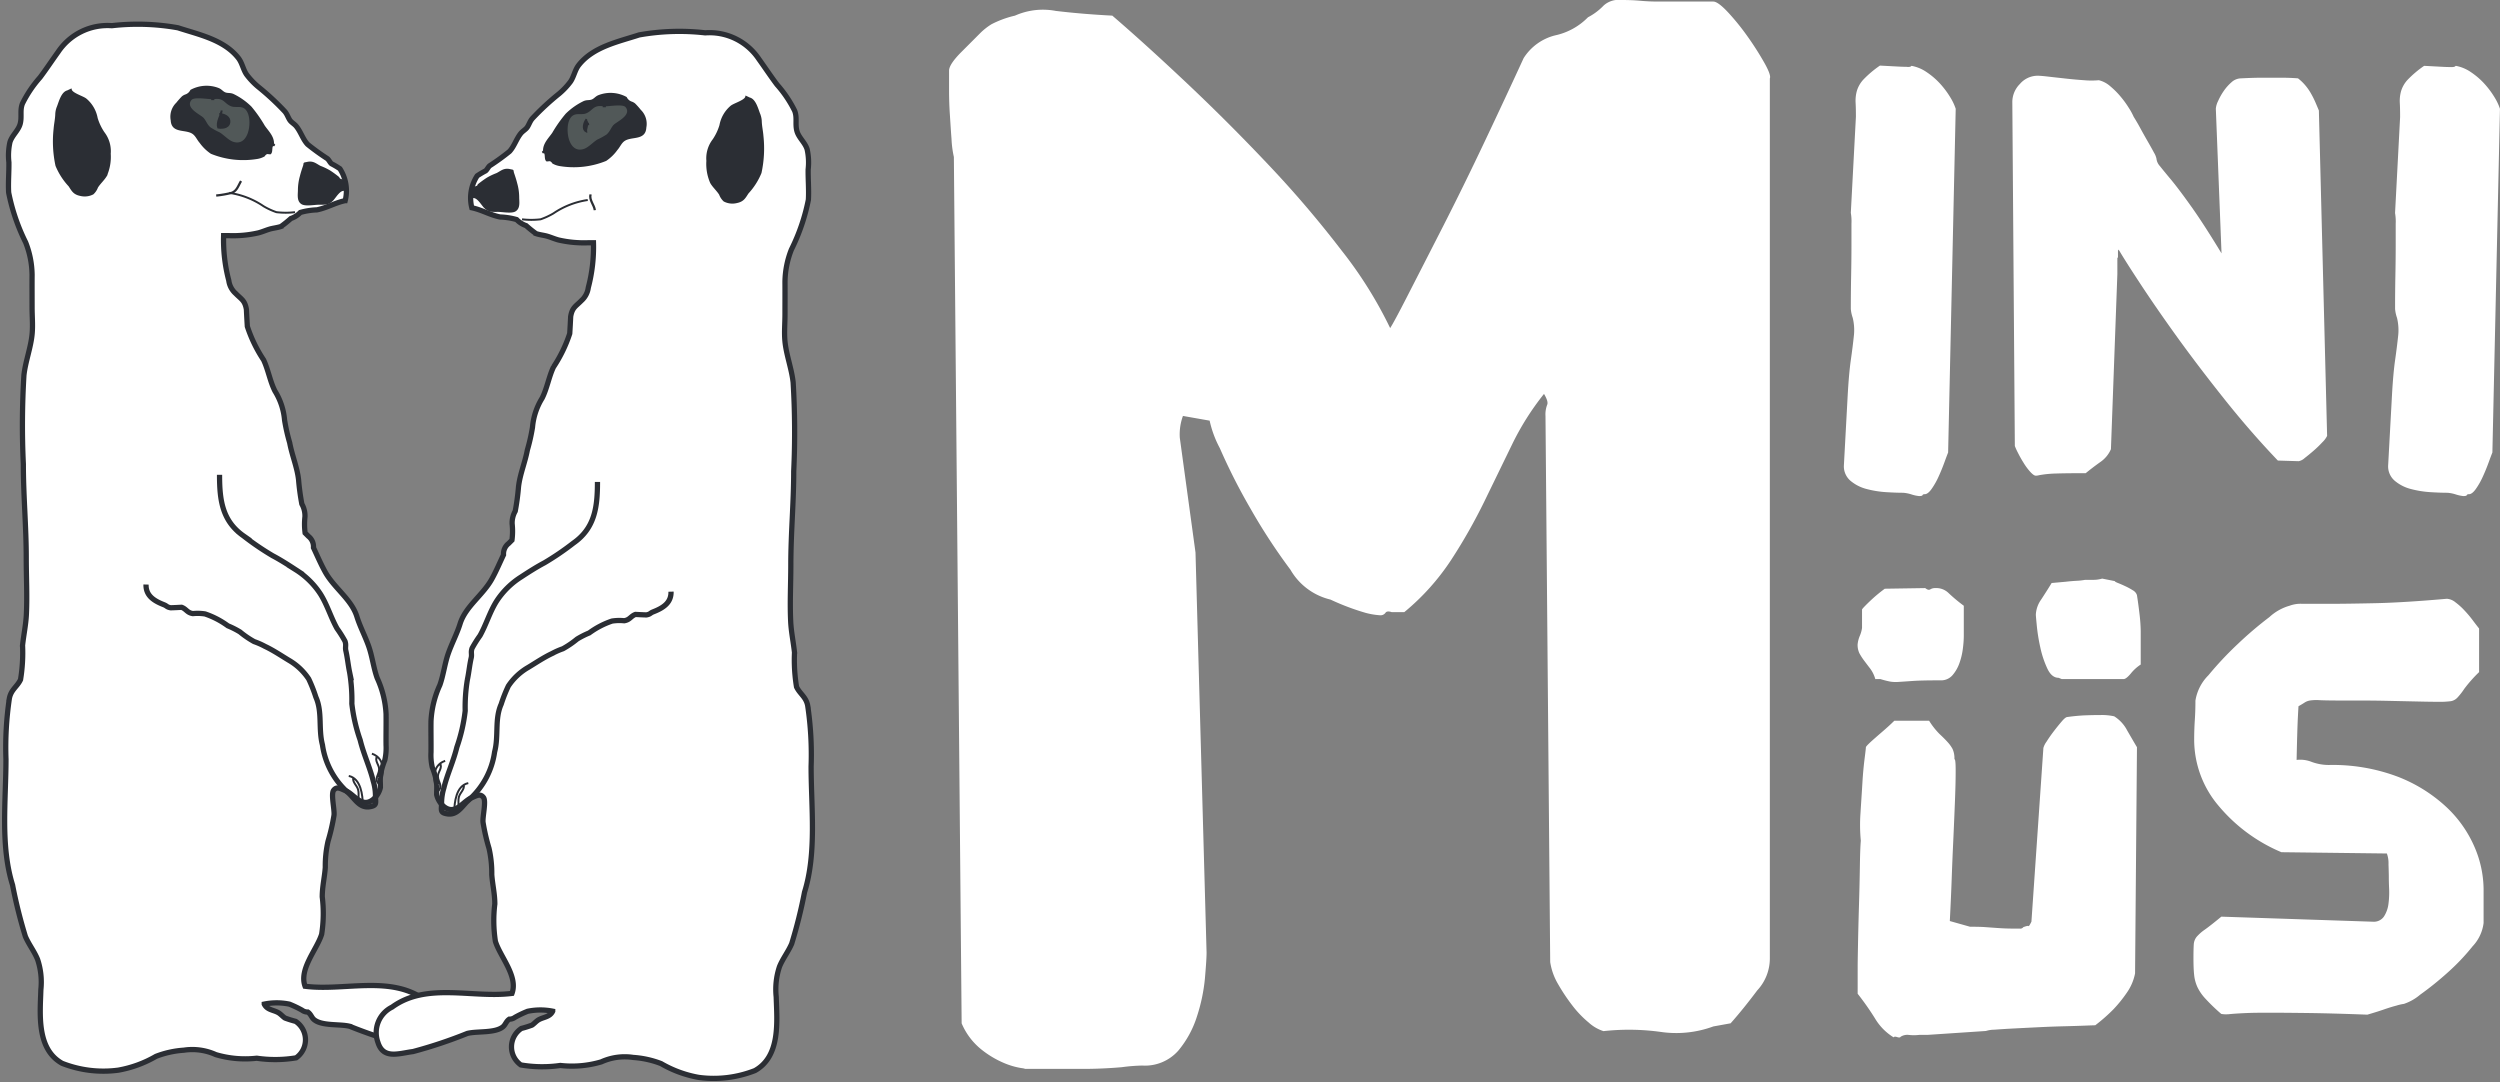 <svg xmlns="http://www.w3.org/2000/svg" xmlns:xlink="http://www.w3.org/1999/xlink" width="151.748" height="65.706" viewBox="0 0 151.748 65.706"><rect x="0" y="0" width="151.748" height="65.706" fill="#808080" stroke="none"/><defs><clipPath id="a"><path d="M0,28.435H151.748V-37.271H0Z" transform="translate(0 37.271)" fill="none"/></clipPath></defs><g transform="translate(0 37.271)"><g transform="translate(0 -37.271)" clip-path="url(#a)"><g transform="translate(112.758 35.121)"><path d="M5.361,2.639H9.12c.1,0,.249-.115.441-.346a2.543,2.543,0,0,1,.594-.536V-.275a9.849,9.849,0,0,0-.076-1.056Q10-2,9.925-2.461a.528.528,0,0,0-.249-.289A3.921,3.921,0,0,0,9.215-3c-.166-.078-.312-.141-.441-.192s-.192-.088-.192-.115l-.767-.153a1.87,1.87,0,0,1-.517.076H6.78a3.749,3.749,0,0,1-.518.058c-.217.012-.441.032-.67.058l-.844.076c-.2.333-.416.665-.633,1a1.718,1.718,0,0,0-.326.92q0,.077.058.672A11.072,11.072,0,0,0,4.056.7,5.974,5.974,0,0,0,4.48,1.987c.178.384.407.575.689.575Zm-11.008,0a5.438,5.438,0,0,0,.594.153,2.17,2.17,0,0,0,.518.019c.2-.012.492-.032.864-.058S-2.745,2.716-2,2.716a.912.912,0,0,0,.728-.309A2.261,2.261,0,0,0-.852,1.68,4.045,4.045,0,0,0-.642.8,6.312,6.312,0,0,0-.584.032V-1.811a9.867,9.867,0,0,1-.94-.786,1.07,1.07,0,0,0-.786-.287.541.541,0,0,0-.307.078c-.078.051-.18.025-.307-.078l-2.456.039a9.115,9.115,0,0,0-.709.575c-.167.153-.321.3-.46.441s-.212.226-.212.25V-.467a1.844,1.844,0,0,1-.134.48,1.771,1.771,0,0,0-.134.517,1.174,1.174,0,0,0,.115.557,3.8,3.8,0,0,0,.287.441c.116.153.236.314.365.48a1.961,1.961,0,0,1,.307.633Zm-1.38,19.1a16.553,16.553,0,0,1,1.054,1.5,3.35,3.35,0,0,0,1.132,1.149c.025-.051.1-.056.212-.018s.185.032.21-.019a.754.754,0,0,1,.46-.116,2.79,2.79,0,0,0,.691,0h.5L.758,24a1.762,1.762,0,0,1,.518-.078c.319-.025.723-.051,1.208-.076s1-.051,1.553-.078,1.068-.044,1.555-.056.894-.026,1.227-.039.524-.019.575-.019a10.391,10.391,0,0,0,1.112-.978,8.056,8.056,0,0,0,.806-1,3.047,3.047,0,0,0,.5-1.171l.115-13.73c-.153-.256-.353-.6-.594-1.017A2.2,2.2,0,0,0,8.545,4.9a3.442,3.442,0,0,0-.806-.078c-.333,0-.652.007-.959.019s-.665.044-1.074.1c-.078,0-.192.09-.346.27s-.314.377-.48.594-.314.428-.441.633a1.18,1.18,0,0,0-.192.383L3.521,17.366c-.1.2-.16.294-.173.268s-.1-.012-.25.039a.159.159,0,0,0-.1.058.232.232,0,0,1-.173.056c-.46,0-.806-.005-1.035-.018s-.428-.026-.594-.039l-.538-.039c-.192-.012-.48-.019-.864-.019l-1.227-.346q.077-1.494.116-2.607t.1-2.4q.058-1.283.1-2.378t.039-1.782c0-.46-.026-.677-.076-.652a1.352,1.352,0,0,0-.116-.633,2.121,2.121,0,0,0-.307-.421c-.127-.141-.287-.3-.48-.48a4.429,4.429,0,0,1-.633-.806H-4.8c-.153.153-.333.319-.538.5s-.4.346-.575.5-.326.287-.441.4-.173.185-.173.212c0,.051-.026.28-.078.689s-.1.9-.134,1.477-.076,1.183-.115,1.821a10.124,10.124,0,0,0,.019,1.687q-.04.423-.058,1.611t-.058,2.456q-.037,1.264-.056,2.32c-.014.7-.019,1.105-.019,1.208Zm22.5,1.246c.1-.012.242-.025.421-.037s.421-.026.728-.039.755-.019,1.343-.019,1.361.007,2.32.019,2.167.044,3.625.1q.651-.19,1.035-.326c.256-.088.506-.166.749-.229a2.872,2.872,0,0,1,.441-.1,2.978,2.978,0,0,0,.978-.555,18.761,18.761,0,0,0,1.648-1.324,12.977,12.977,0,0,0,1.534-1.61,2.5,2.5,0,0,0,.672-1.419V15.372a6.585,6.585,0,0,0-.555-2.551,7.245,7.245,0,0,0-1.726-2.435,9.194,9.194,0,0,0-2.935-1.823,11.183,11.183,0,0,0-4.18-.709,3.041,3.041,0,0,1-1.054-.192,1.859,1.859,0,0,0-.9-.115q.04-1.88.078-2.609c.025-.485.039-.7.039-.651.178-.1.307-.18.383-.231a.839.839,0,0,1,.307-.115,2.8,2.8,0,0,1,.613-.019c.282.012.716.019,1.3.019h1.035c.538,0,1.125.005,1.765.019L26.958,4c.575.014.989.019,1.246.019a5.118,5.118,0,0,0,.786-.039.716.716,0,0,0,.383-.21,3.9,3.9,0,0,0,.421-.538,8.221,8.221,0,0,1,.9-1.015V-.429c-.1-.129-.231-.294-.384-.5a6.848,6.848,0,0,0-.5-.594,3.921,3.921,0,0,0-.555-.5.911.911,0,0,0-.518-.212q-2.607.23-4.333.268t-2.8.039H19.977a1.928,1.928,0,0,0-.786.115,3.03,3.03,0,0,0-1.227.691A22.336,22.336,0,0,0,16.046.511a20.575,20.575,0,0,0-1.784,1.9,2.792,2.792,0,0,0-.786,1.535q0,.613-.037,1.169T13.4,6.283a6.2,6.2,0,0,0,1.495,4.065,10.019,10.019,0,0,0,3.8,2.8l6.4.078a1.682,1.682,0,0,1,.1.651c.012.36.019.613.019.769,0,.178.005.421.019.728a5.253,5.253,0,0,1-.039.9,1.846,1.846,0,0,1-.268.767.739.739,0,0,1-.672.326l-9.206-.307c-.434.358-.767.621-1,.786a2.653,2.653,0,0,0-.5.441.812.812,0,0,0-.173.46c-.012.18-.019.46-.019.844s.012.709.039.978a2.369,2.369,0,0,0,.192.747,2.787,2.787,0,0,0,.5.728,11.132,11.132,0,0,0,.957.92,1.593,1.593,0,0,0,.423.019" transform="translate(7.027 3.459)" fill="#fff"/></g><g transform="translate(57.609 0)"><path d="M.33,26.881A4.058,4.058,0,0,0,1.569,28.5a5.794,5.794,0,0,0,1.38.809,4.507,4.507,0,0,0,1,.286c.252.033.286.048.1.048H7.189a27.76,27.76,0,0,0,2.858-.1,10.8,10.8,0,0,1,1.239-.1,2.7,2.7,0,0,0,2.191-.9,6.091,6.091,0,0,0,1.142-2.1,10.616,10.616,0,0,0,.478-2.286c.062-.73.1-1.253.1-1.573L14.525-1.7l-.952-6.955a3.243,3.243,0,0,1,.19-1.333l1.62.286A6.41,6.41,0,0,0,16-8.035,36.026,36.026,0,0,0,17.86-4.368,35.476,35.476,0,0,0,20.289-.652a3.826,3.826,0,0,0,2.429,1.811,14.567,14.567,0,0,0,2.144.809,4.577,4.577,0,0,0,.857.143.371.371,0,0,0,.333-.143c.063-.1.19-.109.381-.048H27.2a14.2,14.2,0,0,0,2.858-3.191,33.106,33.106,0,0,0,2-3.526q.857-1.761,1.668-3.429a16.331,16.331,0,0,1,1.953-3.1c.19.319.252.541.19.666a1.619,1.619,0,0,0-.1.668l.286,33.153a3.715,3.715,0,0,0,.476,1.335,11.329,11.329,0,0,0,.857,1.287,6.265,6.265,0,0,0,1,1.047,2.458,2.458,0,0,0,.9.524,14.086,14.086,0,0,1,3.478.048,6.513,6.513,0,0,0,3.191-.333l1.049-.19q.762-.857,1.618-2a2.85,2.85,0,0,0,.763-1.906V-30.472c.062-.127-.048-.444-.335-.954a18.256,18.256,0,0,0-1-1.571,14.451,14.451,0,0,0-1.19-1.477q-.621-.666-.906-.666H42.631q-.574,0-1.1-.048c-.349-.032-.747-.048-1.19-.048A1.336,1.336,0,0,0,39.3-34.9a3.662,3.662,0,0,1-.952.714,3.957,3.957,0,0,1-2,1.1,3.175,3.175,0,0,0-1.906,1.38q-1.05,2.287-2.334,5t-2.524,5.146q-1.24,2.428-2.144,4.19c-.6,1.178-.97,1.858-1.1,2.049a25.283,25.283,0,0,0-2.953-4.716,65.251,65.251,0,0,0-4.43-5.192Q16.525-27.805,14-30.186t-4.525-4.1q-1.811-.093-3.429-.286a4.173,4.173,0,0,0-2.479.286,6.056,6.056,0,0,0-1.428.524,3.837,3.837,0,0,0-.668.524q-.381.383-1.142,1.144c-.509.509-.762.89-.762,1.144v1.19c0,.476.014.97.048,1.477s.062,1,.1,1.476a6.255,6.255,0,0,0,.143,1.1Z" transform="translate(0.432 35.235)" fill="#fff"/></g><g transform="translate(111.922 3.985)"><path d="M0,10.506a1.15,1.15,0,0,0,.4.92,2.453,2.453,0,0,0,.978.5,6.141,6.141,0,0,0,1.19.192q.611.037,1.035.037a2.193,2.193,0,0,1,.5.1,2.193,2.193,0,0,0,.46.1c.127,0,.2-.019.212-.056s.056-.058.134-.058c.127,0,.268-.109.421-.326a4.461,4.461,0,0,0,.421-.747c.129-.282.243-.562.346-.844s.178-.485.231-.613l.46-20.864a3.233,3.233,0,0,0-.326-.691,5.274,5.274,0,0,0-.613-.823,4.432,4.432,0,0,0-.825-.71,2.36,2.36,0,0,0-.92-.383.308.308,0,0,1-.078.056A.7.7,0,0,1,3.8-13.7c-.129,0-.314-.005-.557-.019l-1.054-.056a6.419,6.419,0,0,0-1,.843,1.763,1.763,0,0,0-.4.691,2.223,2.223,0,0,0-.078.709c.014.243.019.532.019.864L.421-4.835a2.968,2.968,0,0,1,.039.652v1.342q0,.807-.019,1.8T.421,1a2.206,2.206,0,0,0,.116.536A3.15,3.15,0,0,1,.613,2.568Q.537,3.295.421,4.1C.346,4.637.28,5.355.231,6.249Zm11.8.594c.051-.012.16-.032.326-.056a6.917,6.917,0,0,1,.767-.058c.346-.012.85-.019,1.516-.019h.268q.42-.344.881-.672a1.824,1.824,0,0,0,.652-.786L16.6-1.115v-.959c0-.025.005-.039.018-.039s.019-.018.019-.056v-.384c0,.014.012-.005.039-.056Q17.055-1.959,18-.521t2.242,3.242q1.3,1.8,2.877,3.778t3.223,3.7l1.264.039a.745.745,0,0,0,.365-.192c.166-.127.346-.275.538-.441a6.793,6.793,0,0,0,.536-.518,1.369,1.369,0,0,0,.287-.384l-.5-19.752c-.053-.127-.122-.293-.212-.5a5.43,5.43,0,0,0-.307-.6,3.2,3.2,0,0,0-.384-.517A2.925,2.925,0,0,0,27.565-13c-.307-.025-.659-.039-1.056-.039h-1.13c-.36,0-.781.014-1.266.039a.87.87,0,0,0-.576.229,2.817,2.817,0,0,0-.48.538,3.7,3.7,0,0,0-.344.613,1.3,1.3,0,0,0-.136.46l.346,8.783Q21.85-4.145,21.1-5.2T19.875-6.83c-.321-.383-.55-.665-.691-.843a.8.8,0,0,1-.212-.46,1.191,1.191,0,0,0-.153-.365c-.1-.192-.224-.409-.363-.652s-.287-.5-.441-.786-.294-.524-.423-.728A3.987,3.987,0,0,0,17.3-11.2a5.831,5.831,0,0,0-.5-.689,4.879,4.879,0,0,0-.633-.633,1.644,1.644,0,0,0-.689-.365,5.075,5.075,0,0,1-.9,0c-.37-.025-.74-.058-1.111-.1s-.718-.078-1.037-.116-.543-.056-.672-.056a1.417,1.417,0,0,0-1.074.5,1.556,1.556,0,0,0-.46,1.074l.153,20.9a3.923,3.923,0,0,0,.192.421c.1.2.217.409.346.613a3.588,3.588,0,0,0,.4.538c.141.153.25.229.326.229A.572.572,0,0,0,11.8,11.1m21.236-.594a1.15,1.15,0,0,0,.4.92,2.453,2.453,0,0,0,.978.5,6.141,6.141,0,0,0,1.19.192q.611.037,1.035.037a2.193,2.193,0,0,1,.5.1,2.193,2.193,0,0,0,.46.1c.127,0,.2-.019.212-.056s.056-.058.134-.058c.127,0,.268-.109.421-.326a4.461,4.461,0,0,0,.421-.747c.129-.282.243-.562.346-.844s.178-.485.231-.613l.46-20.864a3.322,3.322,0,0,0-.326-.691,5.274,5.274,0,0,0-.613-.823,4.432,4.432,0,0,0-.825-.71,2.36,2.36,0,0,0-.92-.383.308.308,0,0,1-.078.056.7.7,0,0,1-.229.019c-.129,0-.314-.005-.557-.019l-1.054-.056a6.419,6.419,0,0,0-1,.843,1.763,1.763,0,0,0-.4.691,2.223,2.223,0,0,0-.078.709c.014.243.019.532.019.864l-.307,5.83a2.969,2.969,0,0,1,.039.652v1.342q0,.807-.019,1.8T33.458,1a2.206,2.206,0,0,0,.116.536,3.15,3.15,0,0,1,.076,1.037q-.077.727-.192,1.534c-.076.536-.141,1.253-.19,2.147Z" transform="translate(0 13.771)" fill="#fff"/></g><g transform="translate(0.281 1.475)"><path d="M5.9,5.552a6.856,6.856,0,0,0,1.765-.169c.227-.06.437-.153.663-.222.208-.065.481-.088.709-.167a6.891,6.891,0,0,0,.6-.483,1.442,1.442,0,0,0,.575-.367,4.169,4.169,0,0,1,1-.157c.626-.125,1.088-.425,1.721-.561a2.462,2.462,0,0,0-.321-1.937,5.184,5.184,0,0,0-.506-.3c-.088-.063-.16-.231-.252-.31a13.629,13.629,0,0,1-1.2-.867c-.291-.309-.413-.758-.691-1.1-.1-.125-.263-.217-.358-.331-.123-.148-.19-.409-.349-.58A15.694,15.694,0,0,0,7.646-3.49a4.4,4.4,0,0,1-.7-.739c-.213-.314-.266-.71-.506-1.012-.883-1.112-2.413-1.416-3.66-1.825a13.9,13.9,0,0,0-4.011-.127,3.605,3.605,0,0,0-3.265,1.6c-.376.522-.709,1.028-1.093,1.541A7.153,7.153,0,0,0-6.658-2.464c-.167.423-.018.814-.141,1.245-.115.4-.488.682-.617,1.095A3.706,3.706,0,0,0-7.48,1.1c.009.608-.049,1.231-.014,1.837a11.986,11.986,0,0,0,1.03,3.023,5.491,5.491,0,0,1,.391,1.964c-.005.658,0,1.315,0,1.973,0,.527.051,1.075.005,1.6-.074.839-.405,1.675-.5,2.528a50.529,50.529,0,0,0-.035,5.4c0,1.911.176,3.771.176,5.682,0,1.132.062,2.283.009,3.413-.028.635-.164,1.266-.233,1.9A10.039,10.039,0,0,1-6.773,32.5c-.2.428-.578.606-.679,1.146a20.231,20.231,0,0,0-.206,3.683c0,2.5-.346,5.241.4,7.637a29.842,29.842,0,0,0,.779,3.124c.208.485.543.906.74,1.393a4.34,4.34,0,0,1,.2,1.833c-.046,1.49-.27,3.6,1.287,4.474a6.84,6.84,0,0,0,3.413.416,6.953,6.953,0,0,0,2.286-.837,5.746,5.746,0,0,1,1.692-.375,3.441,3.441,0,0,1,1.937.268,6.271,6.271,0,0,0,2.489.219,7.738,7.738,0,0,0,2.389-.023,1.343,1.343,0,0,0-.03-2.214,6.608,6.608,0,0,1-.64-.2c-.1-.056-.264-.238-.388-.314-.3-.185-.7-.167-.876-.534A3.814,3.814,0,0,1,9.55,52.2a6.648,6.648,0,0,1,.758.361.577.577,0,0,0,.356.118c.194.134.227.337.386.465.485.393,1.56.249,2.161.4a27.875,27.875,0,0,0,3.295,1.1c.88.115,1.807.485,2.13-.562a1.725,1.725,0,0,0-.862-2.137c-2.1-1.532-4.9-.525-7.276-.832-.383-1.042.718-2.225,1.007-3.159a8.205,8.205,0,0,0,.035-2.269c0-.622.141-1.174.185-1.784a6.77,6.77,0,0,1,.167-1.592,12.464,12.464,0,0,0,.361-1.567c.048-.317-.2-1.294-.021-1.527.2-.256.418-.093.726.028.4.159.765.721,1.227.712.435-.009.809-.511.885-.908,0-.194-.005-.388-.018-.582a4.249,4.249,0,0,1,.284-1.072,3.315,3.315,0,0,0,.078-.917c-.007-.629.009-1.259,0-1.89a5.938,5.938,0,0,0-.541-2.186c-.226-.633-.293-1.3-.52-1.941-.219-.615-.522-1.181-.709-1.781-.331-1.065-1.4-1.742-1.944-2.747-.256-.465-.471-.971-.693-1.44A.8.8,0,0,0,10.7,23.8l-.2-.2a4.125,4.125,0,0,1-.009-.989,1.47,1.47,0,0,0-.189-.77,14.278,14.278,0,0,1-.2-1.483c-.088-.76-.4-1.484-.538-2.234a11.47,11.47,0,0,1-.31-1.372,3.984,3.984,0,0,0-.585-1.768c-.3-.592-.407-1.294-.691-1.892a8.417,8.417,0,0,1-.985-2.031q-.032-.516-.056-1.03c-.093-.557-.312-.619-.649-.966a1.276,1.276,0,0,1-.421-.793,9.622,9.622,0,0,1-.314-2.72Z" transform="translate(7.739 7.277)" fill="#fff"/></g><g transform="translate(0.281 1.475)"><path d="M5.9,5.552a6.856,6.856,0,0,0,1.765-.169c.227-.06.437-.153.663-.222.208-.065.481-.088.709-.167a6.891,6.891,0,0,0,.6-.483,1.442,1.442,0,0,0,.575-.367,4.169,4.169,0,0,1,1-.157c.626-.125,1.088-.425,1.721-.561a2.462,2.462,0,0,0-.321-1.937,5.184,5.184,0,0,0-.506-.3c-.088-.063-.16-.231-.252-.31a13.629,13.629,0,0,1-1.2-.867c-.291-.309-.413-.758-.691-1.1-.1-.125-.263-.217-.358-.331-.123-.148-.19-.409-.349-.58A15.694,15.694,0,0,0,7.646-3.49a4.4,4.4,0,0,1-.7-.739c-.213-.314-.266-.71-.506-1.012-.883-1.112-2.413-1.416-3.66-1.825a13.9,13.9,0,0,0-4.011-.127,3.605,3.605,0,0,0-3.265,1.6c-.376.522-.709,1.028-1.093,1.541A7.153,7.153,0,0,0-6.658-2.464c-.167.423-.018.814-.141,1.245-.115.4-.488.682-.617,1.095A3.706,3.706,0,0,0-7.48,1.1c.009.608-.049,1.231-.014,1.837a11.986,11.986,0,0,0,1.03,3.023,5.491,5.491,0,0,1,.391,1.964c-.005.658,0,1.315,0,1.973,0,.527.051,1.075.005,1.6-.074.839-.405,1.675-.5,2.528a50.529,50.529,0,0,0-.035,5.4c0,1.911.176,3.771.176,5.682,0,1.132.062,2.283.009,3.413-.028.635-.164,1.266-.233,1.9A10.039,10.039,0,0,1-6.773,32.5c-.2.428-.578.606-.679,1.146a20.231,20.231,0,0,0-.206,3.683c0,2.5-.346,5.241.4,7.637a29.842,29.842,0,0,0,.779,3.124c.208.485.543.906.74,1.393a4.34,4.34,0,0,1,.2,1.833c-.046,1.49-.27,3.6,1.287,4.474a6.84,6.84,0,0,0,3.413.416,6.953,6.953,0,0,0,2.286-.837,5.746,5.746,0,0,1,1.692-.375,3.441,3.441,0,0,1,1.937.268,6.271,6.271,0,0,0,2.489.219,7.738,7.738,0,0,0,2.389-.023,1.343,1.343,0,0,0-.03-2.214,6.608,6.608,0,0,1-.64-.2c-.1-.056-.264-.238-.388-.314-.3-.185-.7-.167-.876-.534A3.814,3.814,0,0,1,9.55,52.2a6.648,6.648,0,0,1,.758.361.577.577,0,0,0,.356.118c.194.134.227.337.386.465.485.393,1.56.249,2.161.4a27.875,27.875,0,0,0,3.295,1.1c.88.115,1.807.485,2.13-.562a1.725,1.725,0,0,0-.862-2.137c-2.1-1.532-4.9-.525-7.276-.832-.383-1.042.718-2.225,1.007-3.159a8.205,8.205,0,0,0,.035-2.269c0-.622.141-1.174.185-1.784a6.77,6.77,0,0,1,.167-1.592,12.464,12.464,0,0,0,.361-1.567c.048-.317-.2-1.294-.021-1.527.2-.256.418-.093.726.028.4.159.765.721,1.227.712.435-.009.809-.511.885-.908,0-.194-.005-.388-.018-.582a4.249,4.249,0,0,1,.284-1.072,3.315,3.315,0,0,0,.078-.917c-.007-.629.009-1.259,0-1.89a5.938,5.938,0,0,0-.541-2.186c-.226-.633-.293-1.3-.52-1.941-.219-.615-.522-1.181-.709-1.781-.331-1.065-1.4-1.742-1.944-2.747-.256-.465-.471-.971-.693-1.44A.8.8,0,0,0,10.7,23.8l-.2-.2a4.125,4.125,0,0,1-.009-.989,1.47,1.47,0,0,0-.189-.77,14.278,14.278,0,0,1-.2-1.483c-.088-.76-.4-1.484-.538-2.234a11.47,11.47,0,0,1-.31-1.372,3.984,3.984,0,0,0-.585-1.768c-.3-.592-.407-1.294-.691-1.892a8.417,8.417,0,0,1-.985-2.031q-.032-.516-.056-1.03c-.093-.557-.312-.619-.649-.966a1.276,1.276,0,0,1-.421-.793,9.622,9.622,0,0,1-.314-2.72Z" transform="translate(7.739 7.277)" fill="none" stroke="#2b2e34" stroke-width="0.319"/></g><g transform="translate(3.276 5.452)"><path d="M.357.04C.02.12-.126.717-.23.978a1.283,1.283,0,0,0-.1.464c-.011.3-.078.58-.1.878A6.965,6.965,0,0,0-.317,4.545,4.064,4.064,0,0,0,.47,5.768c.176.264.264.478.661.559a1.069,1.069,0,0,0,.758-.085,1,1,0,0,0,.259-.391c.157-.247.386-.446.536-.693a2.822,2.822,0,0,0,.234-1.331,1.838,1.838,0,0,0-.379-1.28,3.248,3.248,0,0,1-.414-.876A1.95,1.95,0,0,0,1.459.525C1.268.374.607.192.554-.053Z" transform="translate(0.468 0.053)" fill="#2b2e34"/></g><g transform="translate(3.276 5.452)"><path d="M.357.04C.02.12-.126.717-.23.978a1.283,1.283,0,0,0-.1.464c-.011.3-.078.58-.1.878A6.965,6.965,0,0,0-.317,4.545,4.064,4.064,0,0,0,.47,5.768c.176.264.264.478.661.559a1.069,1.069,0,0,0,.758-.085,1,1,0,0,0,.259-.391c.157-.247.386-.446.536-.693a2.822,2.822,0,0,0,.234-1.331,1.838,1.838,0,0,0-.379-1.28,3.248,3.248,0,0,1-.414-.876A1.95,1.95,0,0,0,1.459.525C1.268.374.607.192.554-.053Z" transform="translate(0.468 0.053)" fill="none" stroke="#2b2e34" stroke-width="0.12"/></g><g transform="translate(18.133 9.868)"><path d="M1.058.411A6.45,6.45,0,0,0,.5,0,3.7,3.7,0,0,0-.088-.282C-.36-.421-.513-.6-.871-.518c-.242.053-.127-.009-.2.206-.06.175-.136.407-.183.6a3.139,3.139,0,0,0-.122.848c0,.259-.078.649.2.806.22.125.762.018,1.022.018.361,0,.555.03.811-.231.166-.171.405-.619.695-.61C1.408.855,1.4.525,1.077.493L1.058.411" transform="translate(1.386 0.538)" fill="#2b2e34"/></g><g transform="translate(18.133 9.868)"><path d="M1.058.411A6.45,6.45,0,0,0,.5,0,3.7,3.7,0,0,0-.088-.282C-.36-.421-.513-.6-.871-.518c-.242.053-.127-.009-.2.206-.06.175-.136.407-.183.6a3.139,3.139,0,0,0-.122.848c0,.259-.078.649.2.806.22.125.762.018,1.022.018.361,0,.555.03.811-.231.166-.171.405-.619.695-.61C1.408.855,1.4.525,1.077.493L1.058.411" transform="translate(1.386 0.538)" fill="none" stroke="#2b2e34" stroke-width="0.12"/></g><g transform="translate(10.416 5.265)"><path d="M2.664,1.5c.018-.427-.331-.751-.55-1.068A8.021,8.021,0,0,0,1.306-.721,3.991,3.991,0,0,0,.252-1.465c-.183-.088-.33-.035-.5-.1s-.245-.21-.434-.275a1.972,1.972,0,0,0-1.622.111.584.584,0,0,1-.31.282.64.64,0,0,0-.206.108,4.533,4.533,0,0,0-.342.384A1.125,1.125,0,0,0-3.485.076c.035.737.813.476,1.266.753.227.139.312.391.476.575a2.614,2.614,0,0,0,.665.649,5.157,5.157,0,0,0,2.762.31,1.279,1.279,0,0,0,.43-.145A.379.379,0,0,1,2.3,2.061c.063.005.127.011.19.018.143-.109-.023-.585.268-.485Z" transform="translate(3.492 1.964)" fill="#2b2e34"/></g><g transform="translate(10.416 5.265)"><path d="M2.664,1.5c.018-.427-.331-.751-.55-1.068A8.021,8.021,0,0,0,1.306-.721,3.991,3.991,0,0,0,.252-1.465c-.183-.088-.33-.035-.5-.1s-.245-.21-.434-.275a1.972,1.972,0,0,0-1.622.111.584.584,0,0,1-.31.282.64.64,0,0,0-.206.108,4.533,4.533,0,0,0-.342.384A1.125,1.125,0,0,0-3.485.076c.035.737.813.476,1.266.753.227.139.312.391.476.575a2.614,2.614,0,0,0,.665.649,5.157,5.157,0,0,0,2.762.31,1.279,1.279,0,0,0,.43-.145A.379.379,0,0,1,2.3,2.061c.063.005.127.011.19.018.143-.109-.023-.585.268-.485Z" transform="translate(3.492 1.964)" fill="none" stroke="#2b2e34" stroke-width="0.12"/></g><g transform="translate(8.86 28.821)"><path d="M1.933,0c0,1.525.157,2.8,1.461,3.711a16.65,16.65,0,0,0,1.763,1.2c.48.254.945.552,1.4.85a4.88,4.88,0,0,1,1.5,1.474c.42.668.629,1.417,1.008,2.094a7.331,7.331,0,0,1,.481.765c.09.257,0,.361.055.591.1.442.136.866.229,1.31a10.17,10.17,0,0,1,.134,1.9A10.246,10.246,0,0,0,10.47,16.1c.21.862.587,1.652.788,2.473a3.184,3.184,0,0,1,.139.876c0,.46.125.628-.353.7-.654.1-.931-.564-1.384-.922A4.781,4.781,0,0,1,8.18,16.392c-.257-.984.007-1.987-.4-2.9a8.874,8.874,0,0,0-.434-1.1,3.609,3.609,0,0,0-1.215-1.141c-.462-.28-.936-.6-1.433-.834a4.583,4.583,0,0,0-.666-.294,5.631,5.631,0,0,1-.859-.587,5.252,5.252,0,0,0-.737-.372,5.076,5.076,0,0,0-1.38-.719,2.893,2.893,0,0,0-.74-.021c-.353-.051-.393-.275-.686-.383-.22.012-.441.023-.659.03-.25-.041-.219-.109-.418-.187-.6-.234-1.1-.547-1.082-1.225" transform="translate(2.533)" fill="none" stroke="#2b2e34" stroke-width="0.319"/></g><g transform="translate(21.17 47.1)"><path d="M0,0C.74.15.848,1.186.85,1.74.441,1.484.668,1.2.566.83.492.566.215.384.273.1L.279.259" fill="none" stroke="#2b2e34" stroke-width="0.12"/></g><g transform="translate(22.574 45.747)"><path d="M0,0C.9.314.679,1.347.492,1.886.056,1.546.444,1.315.439.936.435.661.143.423.316.153.3.208.284.263.268.316" fill="none" stroke="#2b2e34" stroke-width="0.12"/></g><g transform="translate(13.918 11.708)"><path d="M0,0A4.981,4.981,0,0,1,2.082.811a4.206,4.206,0,0,0,.779.36,4.832,4.832,0,0,0,1.128,0" transform="translate(0 0)" fill="none" stroke="#2b2e34" stroke-width="0.12"/></g><g transform="translate(11.587 6.027)"><path d="M.533.022C.326.022-.481-.11-.617.054c-.349.414.529.8.714.985.167.162.226.411.43.587a4.315,4.315,0,0,0,.548.3c.259.152.543.481.818.569C2.741,2.774,2.942,1.4,2.7.835,2.479.309,2.075.6,1.7.443,1.289.269,1.269-.066.728.022" transform="translate(0.698 0.029)" fill="#515858" stroke="#515858" stroke-width="0.12"/></g><g transform="translate(22.832 1.908)"><path d="M5.556,5.552a6.856,6.856,0,0,1-1.765-.169c-.227-.06-.437-.153-.661-.222s-.483-.088-.71-.167a6.891,6.891,0,0,1-.6-.483,1.442,1.442,0,0,1-.575-.367,4.169,4.169,0,0,0-1-.157c-.626-.125-1.088-.425-1.721-.561A2.462,2.462,0,0,1-1.15,1.488a5.184,5.184,0,0,1,.506-.3c.088-.063.16-.231.252-.31A13.629,13.629,0,0,0,.809.009c.291-.309.413-.758.691-1.1.1-.125.263-.217.358-.331.123-.148.19-.409.349-.58A15.694,15.694,0,0,1,3.814-3.49a4.395,4.395,0,0,0,.7-.739c.213-.314.266-.71.506-1.012C5.9-6.353,7.432-6.656,8.678-7.065a13.9,13.9,0,0,1,4.011-.127,3.605,3.605,0,0,1,3.265,1.6c.375.522.709,1.028,1.093,1.541a7.153,7.153,0,0,1,1.072,1.587c.167.423.018.814.141,1.245.115.4.488.682.617,1.095A3.706,3.706,0,0,1,18.94,1.1c-.009.608.049,1.231.014,1.837a11.986,11.986,0,0,1-1.03,3.023,5.491,5.491,0,0,0-.391,1.964c.005.658,0,1.315,0,1.973,0,.527-.051,1.075-.005,1.6.074.839.405,1.675.5,2.528a50.529,50.529,0,0,1,.035,5.4c0,1.911-.176,3.771-.176,5.682,0,1.132-.062,2.283-.009,3.413.028.635.164,1.266.233,1.9a10.039,10.039,0,0,0,.123,2.087c.2.428.58.606.679,1.146a20.231,20.231,0,0,1,.206,3.683c0,2.5.346,5.241-.4,7.637a29.842,29.842,0,0,1-.779,3.124c-.208.485-.543.906-.74,1.393a4.34,4.34,0,0,0-.2,1.833c.046,1.49.27,3.6-1.287,4.474a6.84,6.84,0,0,1-3.413.416,6.953,6.953,0,0,1-2.286-.837,5.746,5.746,0,0,0-1.692-.375,3.443,3.443,0,0,0-1.937.268,6.271,6.271,0,0,1-2.489.219A7.738,7.738,0,0,1,1.5,55.456a1.343,1.343,0,0,1,.03-2.214,6.608,6.608,0,0,0,.64-.2c.1-.056.264-.238.388-.314.3-.185.7-.167.876-.534A3.814,3.814,0,0,0,1.91,52.2a6.648,6.648,0,0,0-.758.361.577.577,0,0,1-.356.118c-.194.134-.227.337-.386.465-.485.393-1.56.249-2.161.4a27.875,27.875,0,0,1-3.295,1.1c-.88.115-1.807.485-2.13-.562a1.725,1.725,0,0,1,.862-2.137c2.1-1.532,4.9-.525,7.276-.832.383-1.042-.718-2.225-1.007-3.159A8.205,8.205,0,0,1-.08,45.685c0-.622-.141-1.174-.185-1.784a6.77,6.77,0,0,0-.167-1.592,12.464,12.464,0,0,1-.361-1.567c-.048-.317.206-1.294.021-1.527-.2-.256-.418-.093-.726.028-.4.159-.765.721-1.227.712-.435-.009-.809-.511-.885-.908,0-.194.005-.388.018-.582a4.25,4.25,0,0,0-.284-1.072,3.315,3.315,0,0,1-.078-.917c.007-.629-.009-1.259,0-1.89A5.938,5.938,0,0,1-3.417,32.4c.226-.633.293-1.3.52-1.941.219-.615.522-1.181.709-1.781.331-1.065,1.4-1.742,1.944-2.747.256-.465.471-.971.693-1.44A.8.8,0,0,1,.761,23.8l.2-.2a4.219,4.219,0,0,0,.011-.989,1.452,1.452,0,0,1,.187-.77,14.277,14.277,0,0,0,.2-1.483c.088-.76.4-1.484.538-2.234a11.47,11.47,0,0,0,.31-1.372,3.984,3.984,0,0,1,.585-1.768c.3-.592.407-1.294.691-1.892a8.417,8.417,0,0,0,.985-2.031q.032-.516.056-1.03c.093-.557.312-.619.649-.966a1.276,1.276,0,0,0,.421-.793,9.622,9.622,0,0,0,.314-2.72Z" transform="translate(7.283 7.277)" fill="#fff"/></g><g transform="translate(22.832 1.908)"><path d="M5.556,5.552a6.856,6.856,0,0,1-1.765-.169c-.227-.06-.437-.153-.661-.222s-.483-.088-.71-.167a6.891,6.891,0,0,1-.6-.483,1.442,1.442,0,0,1-.575-.367,4.169,4.169,0,0,0-1-.157c-.626-.125-1.088-.425-1.721-.561A2.462,2.462,0,0,1-1.15,1.488a5.184,5.184,0,0,1,.506-.3c.088-.063.16-.231.252-.31A13.629,13.629,0,0,0,.809.009c.291-.309.413-.758.691-1.1.1-.125.263-.217.358-.331.123-.148.19-.409.349-.58A15.694,15.694,0,0,1,3.814-3.49a4.395,4.395,0,0,0,.7-.739c.213-.314.266-.71.506-1.012C5.9-6.353,7.432-6.656,8.678-7.065a13.9,13.9,0,0,1,4.011-.127,3.605,3.605,0,0,1,3.265,1.6c.375.522.709,1.028,1.093,1.541a7.153,7.153,0,0,1,1.072,1.587c.167.423.018.814.141,1.245.115.4.488.682.617,1.095A3.706,3.706,0,0,1,18.94,1.1c-.009.608.049,1.231.014,1.837a11.986,11.986,0,0,1-1.03,3.023,5.491,5.491,0,0,0-.391,1.964c.005.658,0,1.315,0,1.973,0,.527-.051,1.075-.005,1.6.074.839.405,1.675.5,2.528a50.529,50.529,0,0,1,.035,5.4c0,1.911-.176,3.771-.176,5.682,0,1.132-.062,2.283-.009,3.413.028.635.164,1.266.233,1.9a10.039,10.039,0,0,0,.123,2.087c.2.428.58.606.679,1.146a20.231,20.231,0,0,1,.206,3.683c0,2.5.346,5.241-.4,7.637a29.842,29.842,0,0,1-.779,3.124c-.208.485-.543.906-.74,1.393a4.34,4.34,0,0,0-.2,1.833c.046,1.49.27,3.6-1.287,4.474a6.84,6.84,0,0,1-3.413.416,6.953,6.953,0,0,1-2.286-.837,5.746,5.746,0,0,0-1.692-.375,3.443,3.443,0,0,0-1.937.268,6.271,6.271,0,0,1-2.489.219A7.738,7.738,0,0,1,1.5,55.456a1.343,1.343,0,0,1,.03-2.214,6.608,6.608,0,0,0,.64-.2c.1-.056.264-.238.388-.314.3-.185.7-.167.876-.534A3.814,3.814,0,0,0,1.91,52.2a6.648,6.648,0,0,0-.758.361.577.577,0,0,1-.356.118c-.194.134-.227.337-.386.465-.485.393-1.56.249-2.161.4a27.875,27.875,0,0,1-3.295,1.1c-.88.115-1.807.485-2.13-.562a1.725,1.725,0,0,1,.862-2.137c2.1-1.532,4.9-.525,7.276-.832.383-1.042-.718-2.225-1.007-3.159A8.205,8.205,0,0,1-.08,45.685c0-.622-.141-1.174-.185-1.784a6.77,6.77,0,0,0-.167-1.592,12.464,12.464,0,0,1-.361-1.567c-.048-.317.206-1.294.021-1.527-.2-.256-.418-.093-.726.028-.4.159-.765.721-1.227.712-.435-.009-.809-.511-.885-.908,0-.194.005-.388.018-.582a4.25,4.25,0,0,0-.284-1.072,3.315,3.315,0,0,1-.078-.917c.007-.629-.009-1.259,0-1.89A5.938,5.938,0,0,1-3.417,32.4c.226-.633.293-1.3.52-1.941.219-.615.522-1.181.709-1.781.331-1.065,1.4-1.742,1.944-2.747.256-.465.471-.971.693-1.44A.8.8,0,0,1,.761,23.8l.2-.2a4.219,4.219,0,0,0,.011-.989,1.452,1.452,0,0,1,.187-.77,14.277,14.277,0,0,0,.2-1.483c.088-.76.4-1.484.538-2.234a11.47,11.47,0,0,0,.31-1.372,3.984,3.984,0,0,1,.585-1.768c.3-.592.407-1.294.691-1.892a8.417,8.417,0,0,0,.985-2.031q.032-.516.056-1.03c.093-.557.312-.619.649-.966a1.276,1.276,0,0,0,.421-.793,9.622,9.622,0,0,0,.314-2.72Z" transform="translate(7.283 7.277)" fill="none" stroke="#2b2e34" stroke-width="0.319"/></g><g transform="translate(42.93 5.885)"><path d="M1.109.04c.337.079.483.677.587.938a1.283,1.283,0,0,1,.1.464c.011.3.078.58.1.878a6.965,6.965,0,0,1-.116,2.225A4.064,4.064,0,0,1,1,5.768c-.176.264-.264.478-.661.559a1.069,1.069,0,0,1-.758-.085,1,1,0,0,1-.259-.391c-.157-.247-.386-.446-.536-.693a2.822,2.822,0,0,1-.234-1.331,1.838,1.838,0,0,1,.379-1.28,3.248,3.248,0,0,0,.414-.876A1.95,1.95,0,0,1,.008.525C.2.374.859.192.912-.053Z" transform="translate(1.454 0.053)" fill="#2b2e34"/></g><g transform="translate(42.93 5.885)"><path d="M1.109.04c.337.079.483.677.587.938a1.283,1.283,0,0,1,.1.464c.011.3.078.58.1.878a6.965,6.965,0,0,1-.116,2.225A4.064,4.064,0,0,1,1,5.768c-.176.264-.264.478-.661.559a1.069,1.069,0,0,1-.758-.085,1,1,0,0,1-.259-.391c-.157-.247-.386-.446-.536-.693a2.822,2.822,0,0,1-.234-1.331,1.838,1.838,0,0,1,.379-1.28,3.248,3.248,0,0,0,.414-.876A1.95,1.95,0,0,1,.008.525C.2.374.859.192.912-.053Z" transform="translate(1.454 0.053)" fill="none" stroke="#2b2e34" stroke-width="0.12"/></g><g transform="translate(28.699 10.301)"><path d="M.138.411A6.45,6.45,0,0,1,.7,0a3.7,3.7,0,0,1,.587-.279c.271-.139.425-.316.783-.236.242.055.127-.009.2.206.06.175.136.407.183.6a3.139,3.139,0,0,1,.122.848c0,.259.078.649-.2.806-.22.125-.762.018-1.022.018-.361,0-.555.03-.811-.231-.166-.171-.405-.619-.695-.61C-.213.855-.2.525.119.493.126.465.131.439.138.411" transform="translate(0.181 0.538)" fill="#2b2e34"/></g><g transform="translate(28.699 10.301)"><path d="M.138.411A6.45,6.45,0,0,1,.7,0a3.7,3.7,0,0,1,.587-.279c.271-.139.425-.316.783-.236.242.055.127-.009.2.206.06.175.136.407.183.6a3.139,3.139,0,0,1,.122.848c0,.259.078.649-.2.806-.22.125-.762.018-1.022.018-.361,0-.555.03-.811-.231-.166-.171-.405-.619-.695-.61C-.213.855-.2.525.119.493.126.465.131.439.138.411" transform="translate(0.181 0.538)" fill="none" stroke="#2b2e34" stroke-width="0.12"/></g><g transform="translate(32.931 5.698)"><path d="M.04,1.5C.022,1.072.371.748.59.43A8.02,8.02,0,0,1,1.4-.721a3.991,3.991,0,0,1,1.054-.744c.183-.088.33-.035.5-.1s.245-.21.434-.275a1.972,1.972,0,0,1,1.622.111.584.584,0,0,0,.31.282.64.64,0,0,1,.206.108,4.533,4.533,0,0,1,.342.384A1.125,1.125,0,0,1,6.189.076c-.035.737-.813.476-1.266.753-.227.139-.312.391-.476.575a2.614,2.614,0,0,1-.665.649,5.157,5.157,0,0,1-2.762.31,1.279,1.279,0,0,1-.43-.145.379.379,0,0,0-.183-.157c-.063.005-.127.011-.19.018-.143-.109.023-.585-.268-.485Z" transform="translate(0.052 1.964)" fill="#2b2e34"/></g><g transform="translate(32.931 5.698)"><path d="M.04,1.5C.022,1.072.371.748.59.43A8.02,8.02,0,0,1,1.4-.721a3.991,3.991,0,0,1,1.054-.744c.183-.088.33-.035.5-.1s.245-.21.434-.275a1.972,1.972,0,0,1,1.622.111.584.584,0,0,0,.31.282.64.64,0,0,1,.206.108,4.533,4.533,0,0,1,.342.384A1.125,1.125,0,0,1,6.189.076c-.035.737-.813.476-1.266.753-.227.139-.312.391-.476.575a2.614,2.614,0,0,1-.665.649,5.157,5.157,0,0,1-2.762.31,1.279,1.279,0,0,1-.43-.145.379.379,0,0,0-.183-.157c-.063.005-.127.011-.19.018-.143-.109.023-.585-.268-.485Z" transform="translate(0.052 1.964)" fill="none" stroke="#2b2e34" stroke-width="0.12"/></g><g transform="translate(26.789 29.254)"><path d="M4.1,0c0,1.525-.157,2.8-1.461,3.711A16.65,16.65,0,0,1,.878,4.91c-.48.254-.945.552-1.4.85a4.9,4.9,0,0,0-1.5,1.474c-.42.668-.629,1.417-1.008,2.094a7.331,7.331,0,0,0-.481.765c-.09.257,0,.361-.055.591-.1.442-.136.866-.229,1.31a10.17,10.17,0,0,0-.134,1.9A10.246,10.246,0,0,1-4.435,16.1c-.21.862-.587,1.652-.788,2.473a3.184,3.184,0,0,0-.139.876c0,.46-.125.628.353.7.654.1.931-.564,1.384-.922a4.781,4.781,0,0,0,1.481-2.838c.257-.984-.007-1.987.4-2.9a8.874,8.874,0,0,1,.434-1.1A3.609,3.609,0,0,1-.093,11.251c.462-.28.936-.6,1.433-.834a4.583,4.583,0,0,1,.666-.294,5.631,5.631,0,0,0,.859-.587A5.252,5.252,0,0,1,3.6,9.164a5.076,5.076,0,0,1,1.38-.719,2.893,2.893,0,0,1,.74-.021c.351-.051.393-.275.686-.383.22.012.441.023.659.03.25-.041.219-.109.418-.187.6-.234,1.1-.547,1.082-1.225" transform="translate(5.377)" fill="none" stroke="#2b2e34" stroke-width="0.319"/></g><g transform="translate(27.575 47.534)"><path d="M.368,0c-.74.15-.848,1.186-.85,1.74C-.073,1.484-.3,1.2-.2.83-.124.566.153.384.094.1L.089.259" transform="translate(0.482)" fill="none" stroke="#2b2e34" stroke-width="0.12"/></g><g transform="translate(26.362 46.181)"><path d="M.285,0c-.9.314-.679,1.347-.492,1.886.435-.34.048-.571.053-.95,0-.275.3-.513.123-.783C-.015.208,0,.263.017.316" transform="translate(0.374)" fill="none" stroke="#2b2e34" stroke-width="0.12"/></g><g transform="translate(31.687 12.141)"><path d="M1.726,0A4.981,4.981,0,0,0-.356.811a4.206,4.206,0,0,1-.779.36,4.832,4.832,0,0,1-1.128,0" transform="translate(2.263 0)" fill="none" stroke="#2b2e34" stroke-width="0.12"/></g><g transform="translate(34.513 6.461)"><path d="M.98.022c.206,0,1.014-.132,1.149.032.349.414-.529.8-.714.985-.167.162-.226.411-.43.587a4.316,4.316,0,0,1-.548.3c-.259.152-.543.481-.818.569C-1.229,2.774-1.43,1.4-1.189.835-.967.309-.563.6-.186.443.223.269.243-.066.784.022" transform="translate(1.284 0.029)" fill="#515858" stroke="#515858" stroke-width="0.12"/></g><g transform="translate(35.435 7.232)"><path d="M.074,0C-.082.2-.2.613.041.739.027.622.111.444.1.326L.224.3" transform="translate(0.098)" fill="#2b2e34"/></g><g transform="translate(35.435 7.232)"><path d="M.074,0C-.082.2-.2.613.041.739.027.622.111.444.1.326L.224.3" transform="translate(0.098)" fill="none" stroke="#2b2e34" stroke-width="0.12"/></g><g transform="translate(13.22 6.706)"><path d="M.1,0C.066.312-.229.7-.109,1.038c.3.051.726-.018.67-.444C.528.349.172.213-.045.226" transform="translate(0.137)" fill="#2b2e34"/></g><g transform="translate(13.22 6.706)"><path d="M.1,0C.066.312-.229.7-.109,1.038c.3.051.726-.018.67-.444C.528.349.172.213-.045.226" transform="translate(0.137)" fill="none" stroke="#2b2e34" stroke-width="0.12"/></g><g transform="translate(13.123 10.989)"><path d="M0,.381A6.568,6.568,0,0,0,.933.219c.323-.111.4-.428.576-.718" transform="translate(0 0.499)" fill="none" stroke="#2b2e34" stroke-width="0.138"/></g><g transform="translate(35.83 11.751)"><path d="M.008.033V.016c-.1.314.224.638.256.947" transform="translate(0.01 0.044)" fill="none" stroke="#2b2e34" stroke-width="0.138"/></g></g></g></svg>